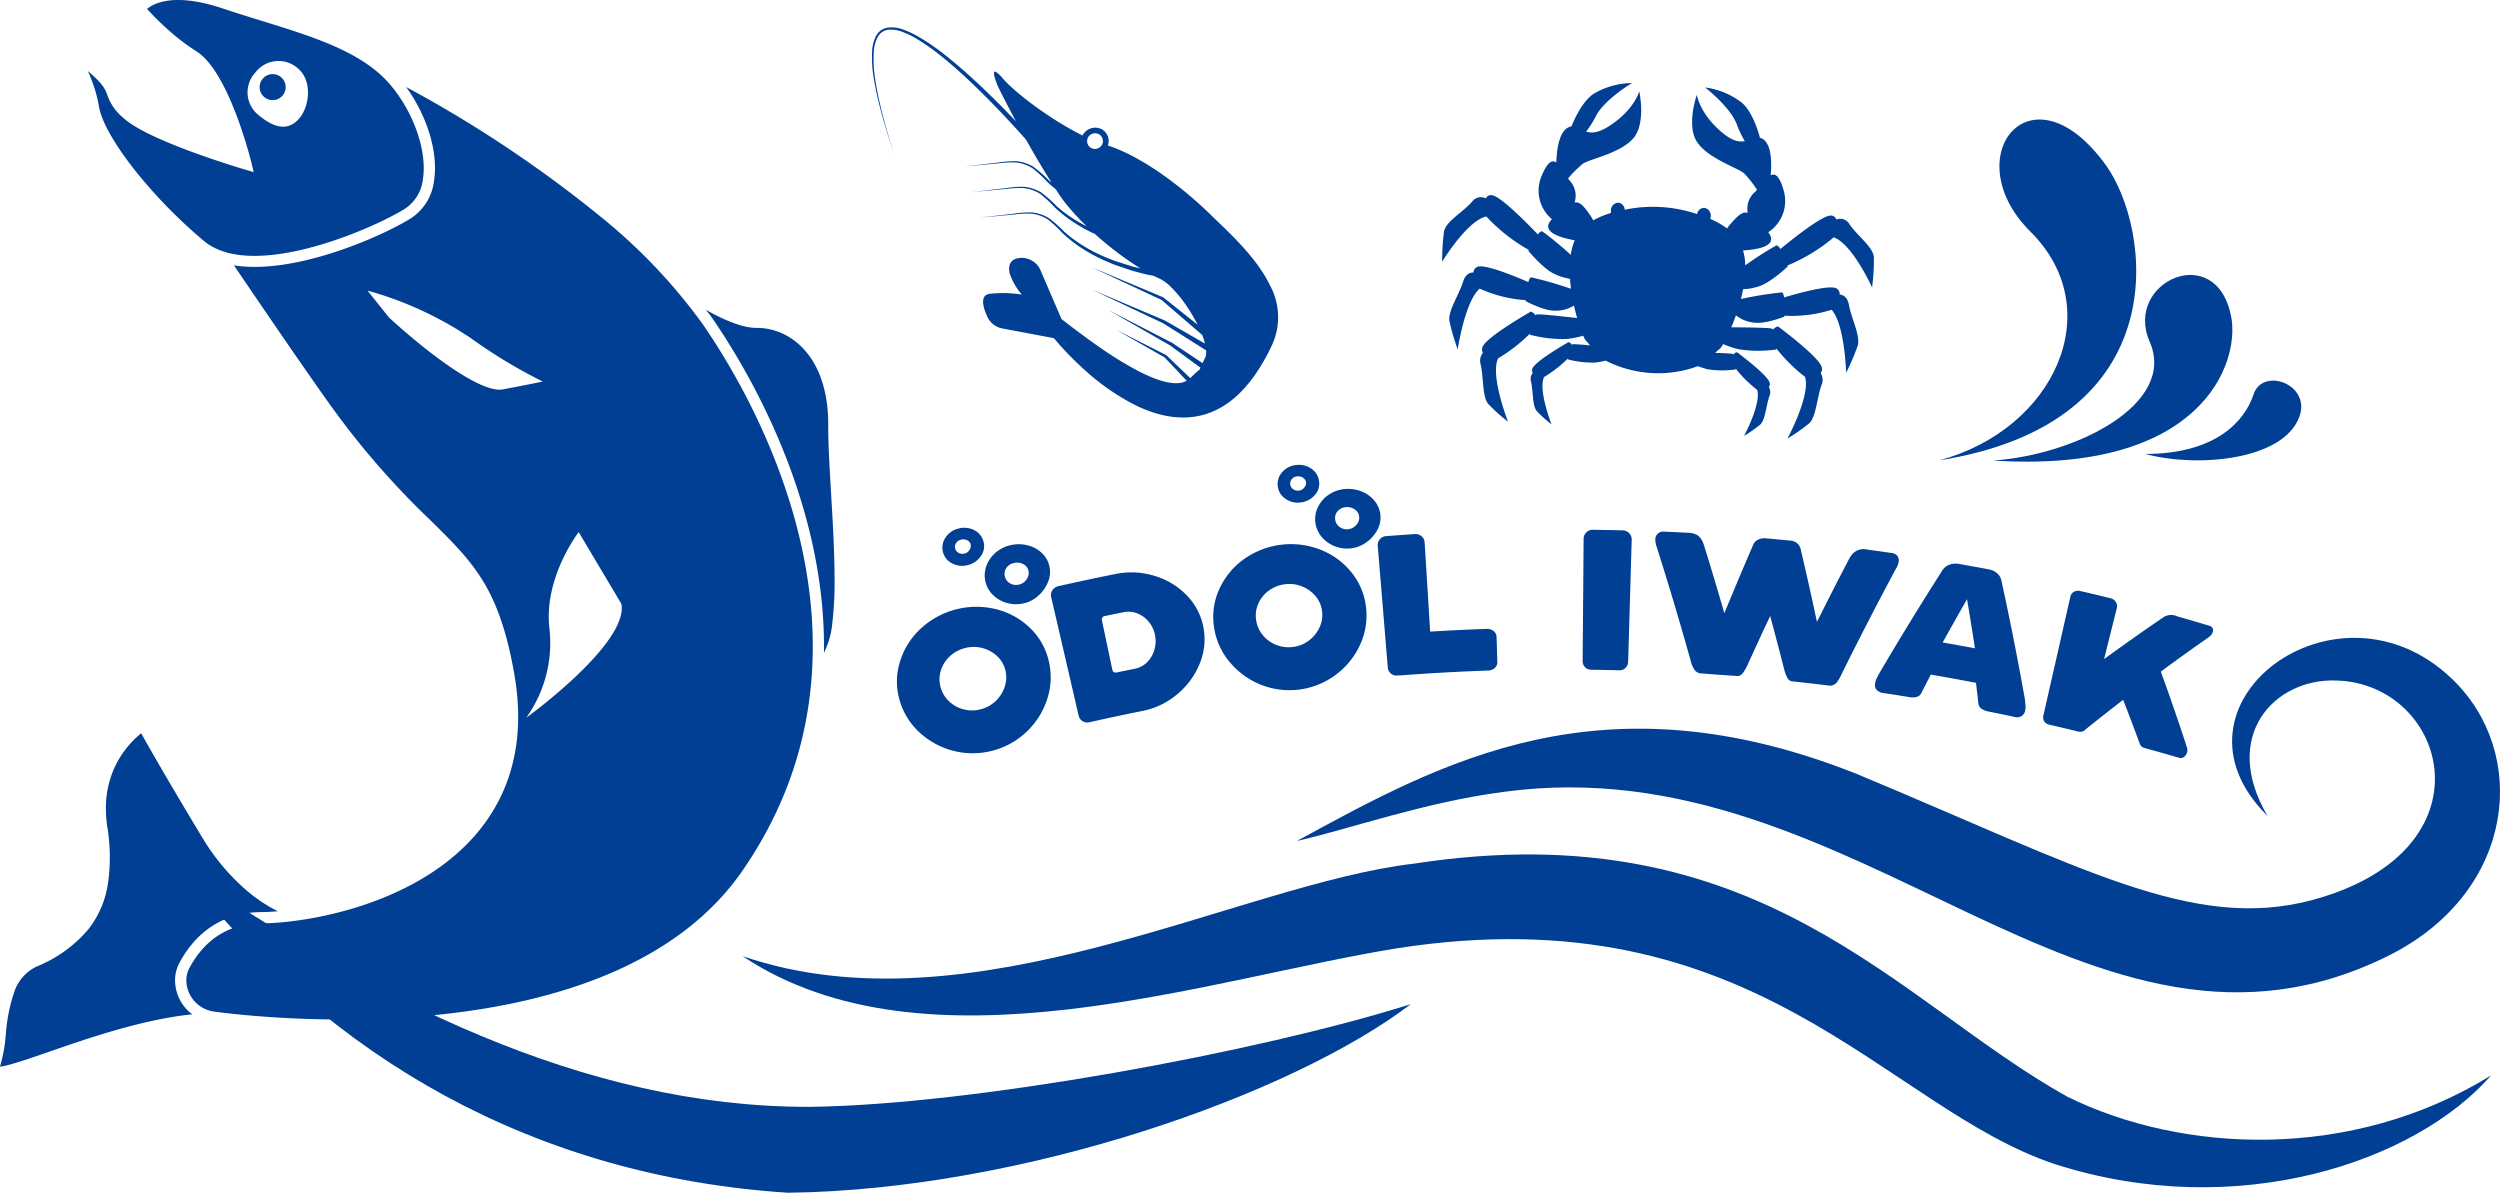 <svg xmlns="http://www.w3.org/2000/svg" viewBox="0 0 434.195 207.153">
  <defs>
    <style>
      .abbb6a83-c665-4879-87f7-2a07b6ca824e {
        fill: #003F94;
      }
    </style>
  </defs>
  <g id="a6064457-308d-4c8f-8ffe-4856b15c3a60" data-name="Layer 2">
    <g id="bbca6841-8bdc-4274-92bf-cf7bdabad5b3" data-name="Layer 1">
      <g>
        <g>
          <path class="abbb6a83-c665-4879-87f7-2a07b6ca824e" d="M128.957,166.06c39.764,13.626,86.317-12.576,116.623-16.064,59.962-9.255,83.874,24.017,113.474,40.479,19.947,9.831,49.35,11.274,73.59-3.701-13.109,15.006-44.091,25.578-75.772,15.403-29.547-9.846-51.969-47.087-114.075-37.506C209.639,169.991,160.865,187.282,128.957,166.06Z"/>
          <path class="abbb6a83-c665-4879-87f7-2a07b6ca824e" d="M31.564,150.841c32.785,22.171,69.369,41.52,109.158,41.393,28.262-.342,77.818-9.481,104.3-17.833C224.464,190.064,177.857,206.639,136.859,207.153,93.196,204.346,57.067,183.968,31.564,150.841Z"/>
          <path class="abbb6a83-c665-4879-87f7-2a07b6ca824e" d="M225.247,146.059c25.166-13.717,52.978-29.225,97.208-11.651,39.189,16.311,58.45,27.464,79.174,21.898,31.894-8.643,23.339-37.617,4.121-38.116-10.685-.39-20.135,9.56-11.934,23.512-19.558-19.288,12.038-43.046,32.048-23.79,13.391,12.802,11.179,36.653-10.565,47.836-52.538,26.64-92.27-36.559-154.025-28.232C247.574,139.27,234.255,144.026,225.247,146.059Z"/>
        </g>
        <g>
          <path class="abbb6a83-c665-4879-87f7-2a07b6ca824e" d="M31.186,167.17a6.557,6.557,0,0,0-.75,3.742,7.472,7.472,0,0,0,2.666,5.038c.095.079.198.142.297.215-8.499.854-17.97,4.106-24.758,6.463C5.255,183.804,1.478,185.113,0,185.259a27.656,27.656,0,0,0,1.016-5.648,29.298,29.298,0,0,1,1.511-7.481,7.508,7.508,0,0,1,3.873-4.277,23.201,23.201,0,0,0,8.889-6.387,16.784,16.784,0,0,0,3.462-8.047,32.194,32.194,0,0,0-.14-9.96,20.8,20.8,0,0,1-.213-2.578,17.035,17.035,0,0,1,1.452-7.48,16.837,16.837,0,0,1,4.664-6.053c1.249,2.236,4.683,8.291,10.53,17.967a37.654,37.654,0,0,0,7.955,9.483,27.07,27.07,0,0,0,5.258,3.474c-1.046.081-2.027.134-2.881.14C37.518,158.481,33.322,163.212,31.186,167.17Z"/>
          <path class="abbb6a83-c665-4879-87f7-2a07b6ca824e" d="M123.61,55.123c-.298-.432-.672-.87-.988-1.304,2.954,1.676,6.268,3.146,8.793,3.13,5.241-.036,11.091,3.996,12.223,13.298a27.952,27.952,0,0,1,.207,3.516c-.014,2.139.095,4.737.246,7.565.163,3.031.375,6.329.549,9.648.165,3.142.291,6.292.305,9.238a62.382,62.382,0,0,1-.394,8.033,14.363,14.363,0,0,1-1.448,5.126C143.492,86.746,129.521,63.651,123.61,55.123Z"/>
          <path class="abbb6a83-c665-4879-87f7-2a07b6ca824e" d="M40.627,46.083c3.167,4.669,11.355,16.708,16.16,23.455A141.758,141.758,0,0,0,74.802,90.403C82.2,97.692,86.666,102.09,89.295,116.913c1.943,10.949-.178,20.237-6.308,27.61-10.292,12.378-29.091,15.778-37.593,15.846-5.54.045-9.744,2.648-12.486,7.729a4.63,4.63,0,0,0-.521,2.645,5.563,5.563,0,0,0,4.779,4.946c7.008.957,69.139,8.366,91.81-24.504,27.223-39.468,1.547-82.655-6.972-94.95A97.233,97.233,0,0,0,104.392,37.694,214.995,214.995,0,0,0,70.545,15.115c3.692,5.112,5.622,11.466,4.829,16.337a9.013,9.013,0,0,1-4.08,6.508C65.881,41.289,50.985,47.752,40.627,46.083ZM82.009,58.894A88.111,88.111,0,0,0,94.264,66.263c-1.785.373-4.22.863-6.991,1.371-2.587.473-8.318-2.802-15.72-8.991l-.001-.001c-2.372-1.983-3.993-3.502-4.003-3.51L63.832,50.471A61.476,61.476,0,0,1,82.009,58.894ZM100.506,92.416l7.42,12.472C109.147,111.837,91.394,124.66,91.394,124.66a22.347,22.347,0,0,0,4.046-15.39C94.322,100.431,100.506,92.416,100.506,92.416Z"/>
          <path class="abbb6a83-c665-4879-87f7-2a07b6ca824e" d="M15.249,12.345a24.304,24.304,0,0,1,1.925,6.048c.754,5.155,8.95,15.683,18.266,23.473,8.235,6.886,28.703-1.804,34.83-5.571A7.04,7.04,0,0,0,73.444,31.137c.774-4.761-1.513-11.463-5.559-16.297a19.075,19.075,0,0,0-2.43-2.417C60.478,8.262,53.132,5.993,45.355,3.591c-2.193-.679-4.428-1.369-6.665-2.121-8.403-2.806-11.976-.907-13.151.078A48.766,48.766,0,0,0,30.227,6.059,36.532,36.532,0,0,0,34.137,8.93c5.586,3.502,9.376,18.695,9.525,19.314l.405,1.65-1.63-.48c-.653-.191-16.021-4.755-20.664-8.64l-.307-.267a8.735,8.735,0,0,1-2.818-3.983C18.296,15.547,17.965,14.623,15.249,12.345ZM44.957,20.029a5.037,5.037,0,0,1-.616-7.42,5.041,5.041,0,0,1,7.415-.712c2.434,2.035,2.117,6.398.233,8.65C50.238,22.642,47.873,22.467,44.957,20.029Z"/>
          <path class="abbb6a83-c665-4879-87f7-2a07b6ca824e" d="M45.623,13.681a2.26,2.26,0,1,1,.283,3.185A2.261,2.261,0,0,1,45.623,13.681Z"/>
        </g>
        <g>
          <path class="abbb6a83-c665-4879-87f7-2a07b6ca824e" d="M156.334,121.905a11.51,11.51,0,0,1-.144-6.594,12.96,12.96,0,0,1,3.441-5.867,14.241,14.241,0,0,1,13.273-3.664,12.918,12.918,0,0,1,5.977,3.268,11.559,11.559,0,0,1,3.261,5.733,12.049,12.049,0,0,1-.25,6.58,13.496,13.496,0,0,1-3.51,5.645,13.588,13.588,0,0,1-12.538,3.461,13.593,13.593,0,0,1-5.907-3.047A12.026,12.026,0,0,1,156.334,121.905Zm18.261-5.562a4.905,4.905,0,0,0-1.474-2.442,5.986,5.986,0,0,0-5.6-1.326,5.991,5.991,0,0,0-2.671,1.522,5.597,5.597,0,0,0-1.489,2.501,5.063,5.063,0,0,0,.027,2.841,5.264,5.264,0,0,0,1.508,2.429,5.671,5.671,0,0,0,2.558,1.355,5.895,5.895,0,0,0,2.998-.068,5.747,5.747,0,0,0,2.536-1.462,5.955,5.955,0,0,0,1.529-2.484A5.077,5.077,0,0,0,174.596,116.343ZM170.832,94.137a2.892,2.892,0,0,1-.483,2.449,3.82,3.82,0,0,1-2.252,1.554,3.663,3.663,0,0,1-2.678-.268,3.003,3.003,0,0,1-1.633-1.942,3.037,3.037,0,0,1,.397-2.514,3.627,3.627,0,0,1,2.23-1.602,3.79,3.79,0,0,1,2.785.258A3.075,3.075,0,0,1,170.832,94.137ZM168.554,94.44a1.22,1.22,0,0,0-.671-.649,1.519,1.519,0,0,0-.999-.058,1.358,1.358,0,0,0-.843.6,1.16,1.16,0,0,0-.144.953,1.147,1.147,0,0,0,.621.748,1.429,1.429,0,0,0,1.045.097,1.332,1.332,0,0,0,.855-.69A1.208,1.208,0,0,0,168.554,94.44Zm13.709,3.917a4.48,4.48,0,0,1-.234,2.683,6.266,6.266,0,0,1-1.646,2.376,5.664,5.664,0,0,1-2.492,1.346,5.806,5.806,0,0,1-2.863-.005,5.659,5.659,0,0,1-2.451-1.307,4.741,4.741,0,0,1-1.312-5.009,5.496,5.496,0,0,1,1.535-2.354,5.843,5.843,0,0,1,2.628-1.382,6.243,6.243,0,0,1,2.961-.017A5.521,5.521,0,0,1,180.9,96.006,4.498,4.498,0,0,1,182.263,98.357Zm-3.647.744a1.66,1.66,0,0,0-.94-1.145,2.252,2.252,0,0,0-1.573-.172,2.085,2.085,0,0,0-1.349.902,1.807,1.807,0,0,0-.227,1.448,1.842,1.842,0,0,0,.903,1.185,2.065,2.065,0,0,0,1.588.198,2.131,2.131,0,0,0,1.295-.918A1.827,1.827,0,0,0,178.616,99.102Z"/>
          <path class="abbb6a83-c665-4879-87f7-2a07b6ca824e" d="M187.339,124.305q-2.387-10.325-4.782-20.649a1.41,1.41,0,0,1,.233-1.155,1.653,1.653,0,0,1,1.035-.698q4.95-1.121,9.922-2.115a13.694,13.694,0,0,1,6.88.36,12.794,12.794,0,0,1,5.638,3.509,10.719,10.719,0,0,1,2.789,5.662,11.064,11.064,0,0,1-.781,6.257,13.425,13.425,0,0,1-3.928,5.192,13.28,13.28,0,0,1-5.902,2.804q-4.633.926-9.247,1.971a1.513,1.513,0,0,1-1.168-.195A1.453,1.453,0,0,1,187.339,124.305Zm9.783-8.163a4.059,4.059,0,0,0,2.045-1.073,4.921,4.921,0,0,0,1.288-2.097,5.242,5.242,0,0,0,.152-2.62,5.113,5.113,0,0,0-1.073-2.336,4.872,4.872,0,0,0-1.985-1.47,4.08,4.08,0,0,0-2.357-.226q-1.683.336-3.364.686a.561.561,0,0,0-.38.257.625.625,0,0,0-.069.475q.905,4.287,1.808,8.574a.634.634,0,0,0,.251.407.545.545,0,0,0,.441.084Q195.5,116.466,197.122,116.142Z"/>
          <path class="abbb6a83-c665-4879-87f7-2a07b6ca824e" d="M210.872,109.063a11.569,11.569,0,0,1,.803-6.542,12.905,12.905,0,0,1,4.222-5.301,14.084,14.084,0,0,1,13.581-1.692,12.885,12.885,0,0,1,5.415,4.102,11.599,11.599,0,0,1,2.387,6.145,12.094,12.094,0,0,1-1.191,6.475,13.461,13.461,0,0,1-4.267,5.075,13.429,13.429,0,0,1-12.829,1.597,13.539,13.539,0,0,1-5.37-3.877A12.093,12.093,0,0,1,210.872,109.063Zm18.753-2.838a4.922,4.922,0,0,0-1.1-2.63,5.875,5.875,0,0,0-2.36-1.735,5.788,5.788,0,0,0-2.959-.391,5.913,5.913,0,0,0-2.845,1.116,5.576,5.576,0,0,0-1.823,2.257,5.088,5.088,0,0,0-.38,2.814,5.289,5.289,0,0,0,1.134,2.623,5.648,5.648,0,0,0,2.321,1.713,5.837,5.837,0,0,0,2.958.37,5.684,5.684,0,0,0,2.704-1.077,5.939,5.939,0,0,0,1.861-2.235A5.098,5.098,0,0,0,229.624,106.225Zm-.517-22.516a2.899,2.899,0,0,1-.827,2.352,3.786,3.786,0,0,1-2.439,1.21,3.628,3.628,0,0,1-2.596-.655,3.009,3.009,0,0,1-1.328-2.159,3.046,3.046,0,0,1,.751-2.429,3.591,3.591,0,0,1,2.424-1.26,3.757,3.757,0,0,1,2.704.66A3.082,3.082,0,0,1,229.107,83.709Zm-2.286-.032a1.22,1.22,0,0,0-.567-.739,1.502,1.502,0,0,0-.974-.204,1.345,1.345,0,0,0-.915.472,1.164,1.164,0,0,0-.278.922,1.149,1.149,0,0,0,.503.83,1.419,1.419,0,0,0,1.014.248,1.323,1.323,0,0,0,.94-.558A1.212,1.212,0,0,0,226.822,83.678Zm12.936,5.866a4.499,4.499,0,0,1-.616,2.622,6.247,6.247,0,0,1-1.963,2.112,5.602,5.602,0,0,1-2.648.969,5.75,5.75,0,0,1-2.817-.42,5.636,5.636,0,0,1-2.225-1.649,4.762,4.762,0,0,1-.572-5.146,5.485,5.485,0,0,1,1.848-2.107,5.799,5.799,0,0,1,2.785-.986,6.191,6.191,0,0,1,2.918.414,5.503,5.503,0,0,1,2.285,1.667A4.509,4.509,0,0,1,239.757,89.543Zm-3.699.208a1.663,1.663,0,0,0-.762-1.27,2.235,2.235,0,0,0-1.524-.399,2.069,2.069,0,0,0-1.457.696,1.81,1.81,0,0,0-.431,1.4,1.85,1.85,0,0,0,.719,1.304,2.048,2.048,0,0,0,1.535.427,2.115,2.115,0,0,0,1.407-.72A1.83,1.83,0,0,0,236.058,89.752Z"/>
          <path class="abbb6a83-c665-4879-87f7-2a07b6ca824e" d="M242.622,117.319a1.432,1.432,0,0,1-1.069-.349,1.468,1.468,0,0,1-.527-1.052q-.868-10.562-1.743-21.123a1.472,1.472,0,0,1,.374-1.142,1.535,1.535,0,0,1,1.065-.537q2.519-.196,5.041-.36a1.533,1.533,0,0,1,1.13.379,1.48,1.48,0,0,1,.536,1.077q.481,7.743.958,15.486,4.917-.301,9.84-.474a1.717,1.717,0,0,1,1.178.376,1.309,1.309,0,0,1,.515,1.022q.068,2.181.136,4.361a1.29,1.29,0,0,1-.443,1.019,1.681,1.681,0,0,1-1.128.454q-7.48.264-14.947.827Q243.079,117.3,242.622,117.319Z"/>
          <path class="abbb6a83-c665-4879-87f7-2a07b6ca824e" d="M274.87,114.715q.089-10.563.17-21.126a1.562,1.562,0,0,1,1.659-1.575q2.564.033,5.127.098a1.55,1.55,0,0,1,1.129.499,1.533,1.533,0,0,1,.435,1.138q-.304,10.559-.616,21.117a1.558,1.558,0,0,1-.474,1.147,1.475,1.475,0,0,1-1.084.403q-2.407-.062-4.814-.093a1.503,1.503,0,0,1-1.12-.445A1.599,1.599,0,0,1,274.87,114.715Z"/>
          <path class="abbb6a83-c665-4879-87f7-2a07b6ca824e" d="M310.875,93.889a1.937,1.937,0,0,1,1.903,1.655q1.459,6.229,2.788,12.465,2.749-5.523,5.62-11.007.119-.195.237-.389l-.004.034a2.597,2.597,0,0,1,2.912-1.192q2.177.291,4.352.607a1.364,1.364,0,0,1,.807.449,1.27,1.27,0,0,1,.255,1.105,2.991,2.991,0,0,1-.425,1.093q-4.956,9.228-9.573,18.568a6.397,6.397,0,0,1-.812,1.328,1.465,1.465,0,0,1-1.268.468q-3.165-.393-6.335-.731a1.073,1.073,0,0,1-.924-.654,6.715,6.715,0,0,1-.529-1.413q-1.18-4.646-2.441-9.286-2.04,4.33-4.007,8.681a7.467,7.467,0,0,1-.741,1.225,1.126,1.126,0,0,1-.926.515q-1.667-.118-3.335-.221-1.596-.132-3.193-.249a1.524,1.524,0,0,1-.949-.632,4.874,4.874,0,0,1-.68-1.654q-2.787-9.946-5.931-19.85a3.276,3.276,0,0,1-.181-1.081,1.344,1.344,0,0,1,.472-1.073,1.32,1.32,0,0,1,.856-.328q2.189.095,4.377.214a3.345,3.345,0,0,1,1.591.402,2.909,2.909,0,0,1,.974,1.272q.081.213.161.427,1.844,5.925,3.556,11.866,2.422-5.901,4.965-11.772a1.723,1.723,0,0,1,.851-.988,2.512,2.512,0,0,1,1.394-.244Q308.785,93.681,310.875,93.889Z"/>
          <path class="abbb6a83-c665-4879-87f7-2a07b6ca824e" d="M325.657,118.752a3.555,3.555,0,0,1,.36-1.12c.184-.358.29-.557.322-.6q5.319-9.072,11.027-18A2.506,2.506,0,0,1,338.533,98.088a3.193,3.193,0,0,1,1.61-.161q1.519.266,3.036.543,1.147.21,2.294.427a2.911,2.911,0,0,1,1.498.78,2.244,2.244,0,0,1,.644,1.218q2.262,10.375,4.1,20.754c-.002.119.017.365.058.74a3.245,3.245,0,0,1-.044,1.037,1.404,1.404,0,0,1-1.694,1.121q-2.37-.509-4.746-.987a2.784,2.784,0,0,1-1.181-.501,1.203,1.203,0,0,1-.499-.857q-.207-1.805-.424-3.61-3.917-.755-7.844-1.427-.837,1.613-1.665,3.23a1.208,1.208,0,0,1-.751.629,2.652,2.652,0,0,1-1.261.056q-2.421-.394-4.846-.757C325.932,120.052,325.544,119.529,325.657,118.752Zm15.029-6.584q1.161.212,2.321.432-.656-4.266-1.373-8.532-2.146,3.746-4.235,7.513Q339.043,111.868,340.686,112.169Z"/>
          <path class="abbb6a83-c665-4879-87f7-2a07b6ca824e" d="M379.841,130.688a1.44,1.44,0,0,1-.51.768.925.925,0,0,1-.78.183q-3.076-.9-6.163-1.746a1.096,1.096,0,0,1-.736-.673q-1.411-3.841-2.909-7.675-3.309,2.547-6.539,5.15a1.012,1.012,0,0,1-.582.355,1.575,1.575,0,0,1-.747-.007q-2.462-.606-4.93-1.178a1.388,1.388,0,0,1-.904-.581,1.319,1.319,0,0,1-.144-1.045q2.343-10.3,4.679-20.601a1.256,1.256,0,0,1,.618-.854,1.496,1.496,0,0,1,1.113-.135q2.625.608,5.244,1.253a1.482,1.482,0,0,1,.911.635,1.254,1.254,0,0,1,.191,1.03q-1.108,4.453-2.218,8.906,5.114-3.738,10.409-7.34a2.581,2.581,0,0,1,2.367-.065q2.799.797,5.589,1.636l-.037-.011a.815.815,0,0,1,.553,1.067,1.856,1.856,0,0,1-.747.934q-4.198,2.931-8.283,5.949,2.41,6.618,4.568,13.253A1.41,1.41,0,0,1,379.841,130.688Z"/>
        </g>
        <path class="abbb6a83-c665-4879-87f7-2a07b6ca824e" d="M220.589,49.602c-1.863-3.896-5.257-7.404-8.187-10.248-.77-.747-1.508-1.449-2.176-2.099-5.155-5.018-12.033-10.122-17.803-11.977a2.366,2.366,0,0,0-1.063-2.828,2.49,2.49,0,0,0-3.237.88c-.038.066-.062.138-.093.206-5.404-2.653-11.621-7.318-13.89-9.936a5.232,5.232,0,0,0-1.149-1.094c-.982-.541.335,2.517.335,2.517s1.212,2.487,3.127,6.044q-.87-.914-1.885-1.952c-1.89-1.927-4.137-4.136-6.657-6.384-1.26-1.124-2.592-2.255-3.994-3.345A37.905,37.905,0,0,0,159.463,6.346a15.417,15.417,0,0,0-2.465-1.162,5.855,5.855,0,0,0-2.708-.403,2.84,2.84,0,0,0-1.303.497,3.062,3.062,0,0,0-.883,1.053,6.54,6.54,0,0,0-.636,2.53,21.295,21.295,0,0,0,.312,4.864c.256,1.526.556,2.957.891,4.263.651,2.616,1.325,4.759,1.795,6.259.491,1.492.771,2.344.771,2.344s-.266-.857-.733-2.357c-.446-1.506-1.084-3.659-1.691-6.28-.313-1.309-.588-2.74-.818-4.262a21.023,21.023,0,0,1-.231-4.804,6.238,6.238,0,0,1,.638-2.394,2.703,2.703,0,0,1,.793-.92,2.46,2.46,0,0,1,1.142-.413,5.47,5.47,0,0,1,2.513.424,14.929,14.929,0,0,1,2.376,1.169,37.458,37.458,0,0,1,4.34,3.07c1.372,1.102,2.674,2.246,3.908,3.383,2.468,2.275,4.668,4.511,6.518,6.459,1.747,1.845,3.178,3.425,4.206,4.584,1.316,2.349,2.821,4.925,4.417,7.453-.151-.128-.312-.246-.458-.378a21.601,21.601,0,0,0-2.625-2.323A6.773,6.773,0,0,0,176.4,27.996a18.092,18.092,0,0,0-2.927.221c-3.596.419-5.994.698-5.994.698l6.009-.552a18.075,18.075,0,0,1,2.895-.148,6.51,6.51,0,0,1,2.988,1.039,21.618,21.618,0,0,1,2.528,2.355c.461.437.949.85,1.453,1.249q.301.466.605.927A26.272,26.272,0,0,0,185.946,36.37c.839.977,1.79,1.969,2.803,2.947a27.733,27.733,0,0,1-2.432-1.386,23.111,23.111,0,0,1-2.837-2.161,21.675,21.675,0,0,0-2.626-2.324,6.782,6.782,0,0,0-3.132-1.006,18.21,18.21,0,0,0-2.927.22c-3.596.42-5.994.699-5.994.699s2.403-.221,6.009-.552a18.075,18.075,0,0,1,2.895-.148,6.512,6.512,0,0,1,2.988,1.039,21.618,21.618,0,0,1,2.528,2.355,23.397,23.397,0,0,0,2.833,2.269,27.264,27.264,0,0,0,3.13,1.849c.326.169.649.309.973.458a56.599,56.599,0,0,0,7.918,5.996c-.341-.082-.68-.166-1.036-.244-.987-.287-2.019-.626-3.093-.958a32.789,32.789,0,0,1-3.196-1.312,26.9,26.9,0,0,1-3.11-1.737,22.945,22.945,0,0,1-2.837-2.161,21.808,21.808,0,0,0-2.626-2.322,6.782,6.782,0,0,0-3.132-1.006,18.098,18.098,0,0,0-2.927.22c-3.596.42-5.994.699-5.994.699s2.403-.221,6.009-.552a17.955,17.955,0,0,1,2.895-.149,6.523,6.523,0,0,1,2.988,1.04,21.539,21.539,0,0,1,2.528,2.355,23.478,23.478,0,0,0,2.833,2.269,27.405,27.405,0,0,0,3.13,1.849,33.39,33.39,0,0,0,3.22,1.415c1.079.363,2.117.733,3.114,1.049,1.018.248,1.966.545,2.87.709.213.034.42.071.623.106.344.172.68.332.999.469a7.14,7.14,0,0,1,1.954,1.402,21.656,21.656,0,0,1,2.909,3.543,28.103,28.103,0,0,1,1.798,3.086l-5.952-4.74-.033-.026-.029-.012L189.53,46.389l12.2,5.695,7.066,6.096a12.645,12.645,0,0,1,.477,1.492L202.311,55.663l-.02-.011-.011-.004-12.619-5.341,12.368,5.842,7.449,4.705a3.28,3.28,0,0,1-.035.841,1.768,1.768,0,0,1-.133.427c-.189.387-.332.692-.45.946l-5.28-3.519-.019-.012-.009-.004L192.522,53.857l10.741,6.16,5.237,3.847c-.317.709-.054.037-1.719,1.766-.016.016-.036.026-.053.042l-4.144-3.963-.03-.029-.026-.014L193.868,57.282l8.392,4.788,3.839,4.054a3.221,3.221,0,0,1-.521.234c-1.888.618-4.744-.302-7.827-1.889a62.249,62.249,0,0,1-6.607-4.043c-2.678-1.845-5.11-3.717-6.78-5.009L180.731,46.982a3.566,3.566,0,0,0-3.85-2.154c-1.049.188-1.885.849-1.537,2.611a11.065,11.065,0,0,0,2.123,3.716,20.971,20.971,0,0,0-5.6-.12c-1.759.232-1.112,2.405-.382,3.996a3.591,3.591,0,0,0,2.609,2.016l8.942,1.681a52.727,52.727,0,0,0,5.326,5.504,39.661,39.661,0,0,0,8.952,6.199c3.832,1.848,8.003,2.749,12.039,1.512,2.971-.91,5.869-2.983,8.506-6.691A34.269,34.269,0,0,0,220.95,59.856,11.52,11.52,0,0,0,220.589,49.602ZM188.99,23.826a1.403,1.403,0,0,1,1.118-.673,1.321,1.321,0,0,1,.754.164,1.37,1.37,0,0,1,.507,1.872,1.404,1.404,0,0,1-1.872.508A1.371,1.371,0,0,1,188.99,23.826Z"/>
        <path class="abbb6a83-c665-4879-87f7-2a07b6ca824e" d="M318.474,41.222c3.266,1.157,6.664,8.713,6.664,8.713a37.097,37.097,0,0,0,.315-5.238c-.125-1.8-2.797-3.659-4.221-5.725a1.861,1.861,0,0,0-2.307-.849.968.968,0,0,0-.927-.685c-1.435-.1-6.554,3.973-8.782,5.809-.256-.408-.514-.674-.736-.607a60.146,60.146,0,0,0-5.366,3.439,10.644,10.644,0,0,0-.382-2.585c2.572-.146,6.233-.761,4.364-3.161a6.467,6.467,0,0,0,2.659-7.333c-.706-2.495-1.453-2.942-2.226-2.543.162-1.789.242-5.072-1.2-6.195a1.863,1.863,0,0,0-.666-.344c-.48-1.765-1.46-4.587-3.11-6.054a13.236,13.236,0,0,0-6.411-2.672s4.408,3.412,5.491,6.391a19.255,19.255,0,0,0,1.396,2.929c-.909.176-2.051.027-3.732-1.329-4.078-3.29-4.595-6.711-4.595-6.711s-1.879,5.327.053,8.212c1.933,2.887,7.08,4.446,8.192,5.461a18.458,18.458,0,0,1,2.215,2.828,5.648,5.648,0,0,1-.568.561A3.846,3.846,0,0,0,303.54,36.972c-.87-.267-1.62.373-3.004,1.94a6.32,6.32,0,0,0-.577.765,14.304,14.304,0,0,0-2.915-1.654,1.754,1.754,0,0,0,.07-.381,1.366,1.366,0,0,0-1.122-1.549,1.295,1.295,0,0,0-1.249,1.087,23.963,23.963,0,0,0-12.561-.755,1.296,1.296,0,0,0-1.11-1.229,1.365,1.365,0,0,0-1.298,1.403,1.761,1.761,0,0,0,.024.387,14.321,14.321,0,0,0-3.094,1.293,6.305,6.305,0,0,0-.48-.828c-1.187-1.721-1.855-2.446-2.751-2.285a3.846,3.846,0,0,0-.632-3.539,5.735,5.735,0,0,1-.497-.624,18.419,18.419,0,0,1,2.538-2.543c1.226-.874,6.523-1.806,8.787-4.441,2.264-2.634,1.037-8.147,1.037-8.147s-.923,3.334-5.366,6.112c-1.831,1.145-2.983,1.156-3.865.872A19.158,19.158,0,0,0,277.212,20.115c1.432-2.827,6.217-5.687,6.217-5.687a13.236,13.236,0,0,0-6.685,1.884c-1.815,1.259-3.125,3.943-3.813,5.638a1.856,1.856,0,0,0-.702.262c-1.566.942-1.88,4.21-1.933,6.006-.72-.488-1.515-.134-2.515,2.258a6.466,6.466,0,0,0,1.761,7.599c-2.143,2.158,1.417,3.208,3.953,3.661a10.654,10.654,0,0,0-.689,2.521,60.149,60.149,0,0,0-4.916-4.057c-.213-.093-.501.14-.804.514-1.993-2.089-6.587-6.746-8.023-6.819a.967.967,0,0,0-1.003.569,1.862,1.862,0,0,0-2.392.567c-1.661,1.881-4.537,3.407-4.876,5.179a37.11,37.11,0,0,0-.315,5.238s4.279-7.096,7.66-7.852a30.485,30.485,0,0,0,7.379,5.81c-.046.097-.072.153-.072.153s2.595,3.161,4.554,4.034a9.765,9.765,0,0,0,2.678.831c.041.58.1,1.158.176,1.731a67.716,67.716,0,0,0-6.909-1.988c-.207.01-.371.349-.503.825-2.331-1.015-7.653-3.208-8.871-2.636a1.078,1.078,0,0,0-.65.963c-.641.001-1.403.304-1.804,1.577-.772,2.449-2.669,5.115-2.378,6.877a37.9,37.9,0,0,0,1.431,4.902s1.259-8.353,3.821-10.548a23.052,23.052,0,0,0,8.015,2.008c-.007.107-.01.171-.01.171s3.179,1.722,5.088,1.645a5.825,5.825,0,0,0,3.285-.88c.17.766.356,1.494.549,2.165-2.648-.301-6.383-.7-6.967-.625a.512.512,0,0,0-.28.153,1.483,1.483,0,0,0-.797-.644s-7.851,4.453-8.401,6.178a1.123,1.123,0,0,0,.084.986,2.158,2.158,0,0,0-.393,2.029c.532,2.399.27,5.623,1.325,6.857a30.73,30.73,0,0,0,3.427,3.073s-3.147-8.02-1.731-11.001a28.692,28.692,0,0,0,5.527-4.295c-.014.112-.021.181-.021.181a22.33,22.33,0,0,0,6.359.752,16.685,16.685,0,0,0,2.932-.579,2.831,2.831,0,0,0,.579.999,2.851,2.851,0,0,1,.584.701,27.154,27.154,0,0,0-2.923-.219.388.388,0,0,0-.208.114,1.109,1.109,0,0,0-.595-.48s-5.863,3.325-6.274,4.613a.832.832,0,0,0,.068.741,1.595,1.595,0,0,0-.299,1.511c.397,1.791.203,4.198.991,5.119a22.926,22.926,0,0,0,2.559,2.295s-2.351-5.989-1.293-8.215a21.397,21.397,0,0,0,4.127-3.206c-.01.084-.015.135-.015.135a16.687,16.687,0,0,0,4.749.56,13.774,13.774,0,0,0,1.845-.332,20.076,20.076,0,0,0,16.008.962,13.771,13.771,0,0,0,1.791.551,16.687,16.687,0,0,0,4.782.013s.001-.052 0-.136a21.428,21.428,0,0,0,3.714,3.678c.784,2.337-2.267,8.001-2.267,8.001a22.926,22.926,0,0,0,2.816-1.972c.893-.82.988-3.234,1.597-4.964a1.595,1.595,0,0,0-.117-1.536.832.832,0,0,0,.157-.727c-.254-1.328-5.677-5.332-5.677-5.332a1.11,1.11,0,0,0-.649.405.388.388,0,0,0-.193-.138,27.153,27.153,0,0,0-2.928-.133,2.853,2.853,0,0,1,.664-.626,2.847,2.847,0,0,0,.694-.923,16.663,16.663,0,0,0,2.841.926,22.338,22.338,0,0,0,6.404.015s.001-.068.001-.181a28.714,28.714,0,0,0,4.971,4.925c1.05,3.129-3.035,10.714-3.035,10.714a30.737,30.737,0,0,0,3.771-2.64c1.195-1.099,1.322-4.332,2.137-6.649a2.161,2.161,0,0,0-.147-2.061,1.123,1.123,0,0,0,.201-.969c-.34-1.779-7.601-7.14-7.601-7.14a1.483,1.483,0,0,0-.868.544.511.511,0,0,0-.26-.186c-.572-.144-4.328-.196-6.993-.214.271-.643.544-1.343.805-2.083a5.825,5.825,0,0,0,3.156,1.267c1.886.305,5.249-1.024,5.249-1.024l.01-.171a23.052,23.052,0,0,0,8.198-1.033c2.281,2.486,2.53,10.929,2.53,10.929a37.906,37.906,0,0,0,2.008-4.696c.501-1.714-1.064-4.588-1.536-7.112-.246-1.312-.967-1.705-1.604-1.782a1.076,1.076,0,0,0-.529-1.034c-1.14-.714-6.687.826-9.122,1.554-.073-.488-.196-.844-.4-.879a67.716,67.716,0,0,0-7.097,1.147c.143-.56.272-1.127.381-1.698a9.779,9.779,0,0,0,2.759-.504c2.049-.632,5.005-3.46,5.005-3.46s-.019-.059-.053-.161A30.497,30.497,0,0,0,318.474,41.222Z"/>
        <g>
          <path class="abbb6a83-c665-4879-87f7-2a07b6ca824e" d="M336.838,79.945c20.021-5.413,29.431-26.176,15.813-39.704-13.08-12.993.12-29.627,13.134-11.493C373.582,39.613,378.37,73.364,336.838,79.945Z"/>
          <path class="abbb6a83-c665-4879-87f7-2a07b6ca824e" d="M372.606,78.846c12.239-.024,17.257-5.704,18.785-10.343,1.582-4.806,9.957-1.794,7.985,3.8C396.678,79.953,381.625,81.283,372.606,78.846Z"/>
          <path class="abbb6a83-c665-4879-87f7-2a07b6ca824e" d="M346.175,79.986c14.382-.999,31.922-9.814,27.173-20.646-4.562-10.404,11.668-17.74,14.172-4.267C389.019,63.145,382.347,82.315,346.175,79.986Z"/>
        </g>
      </g>
    </g>
  </g>
</svg>
